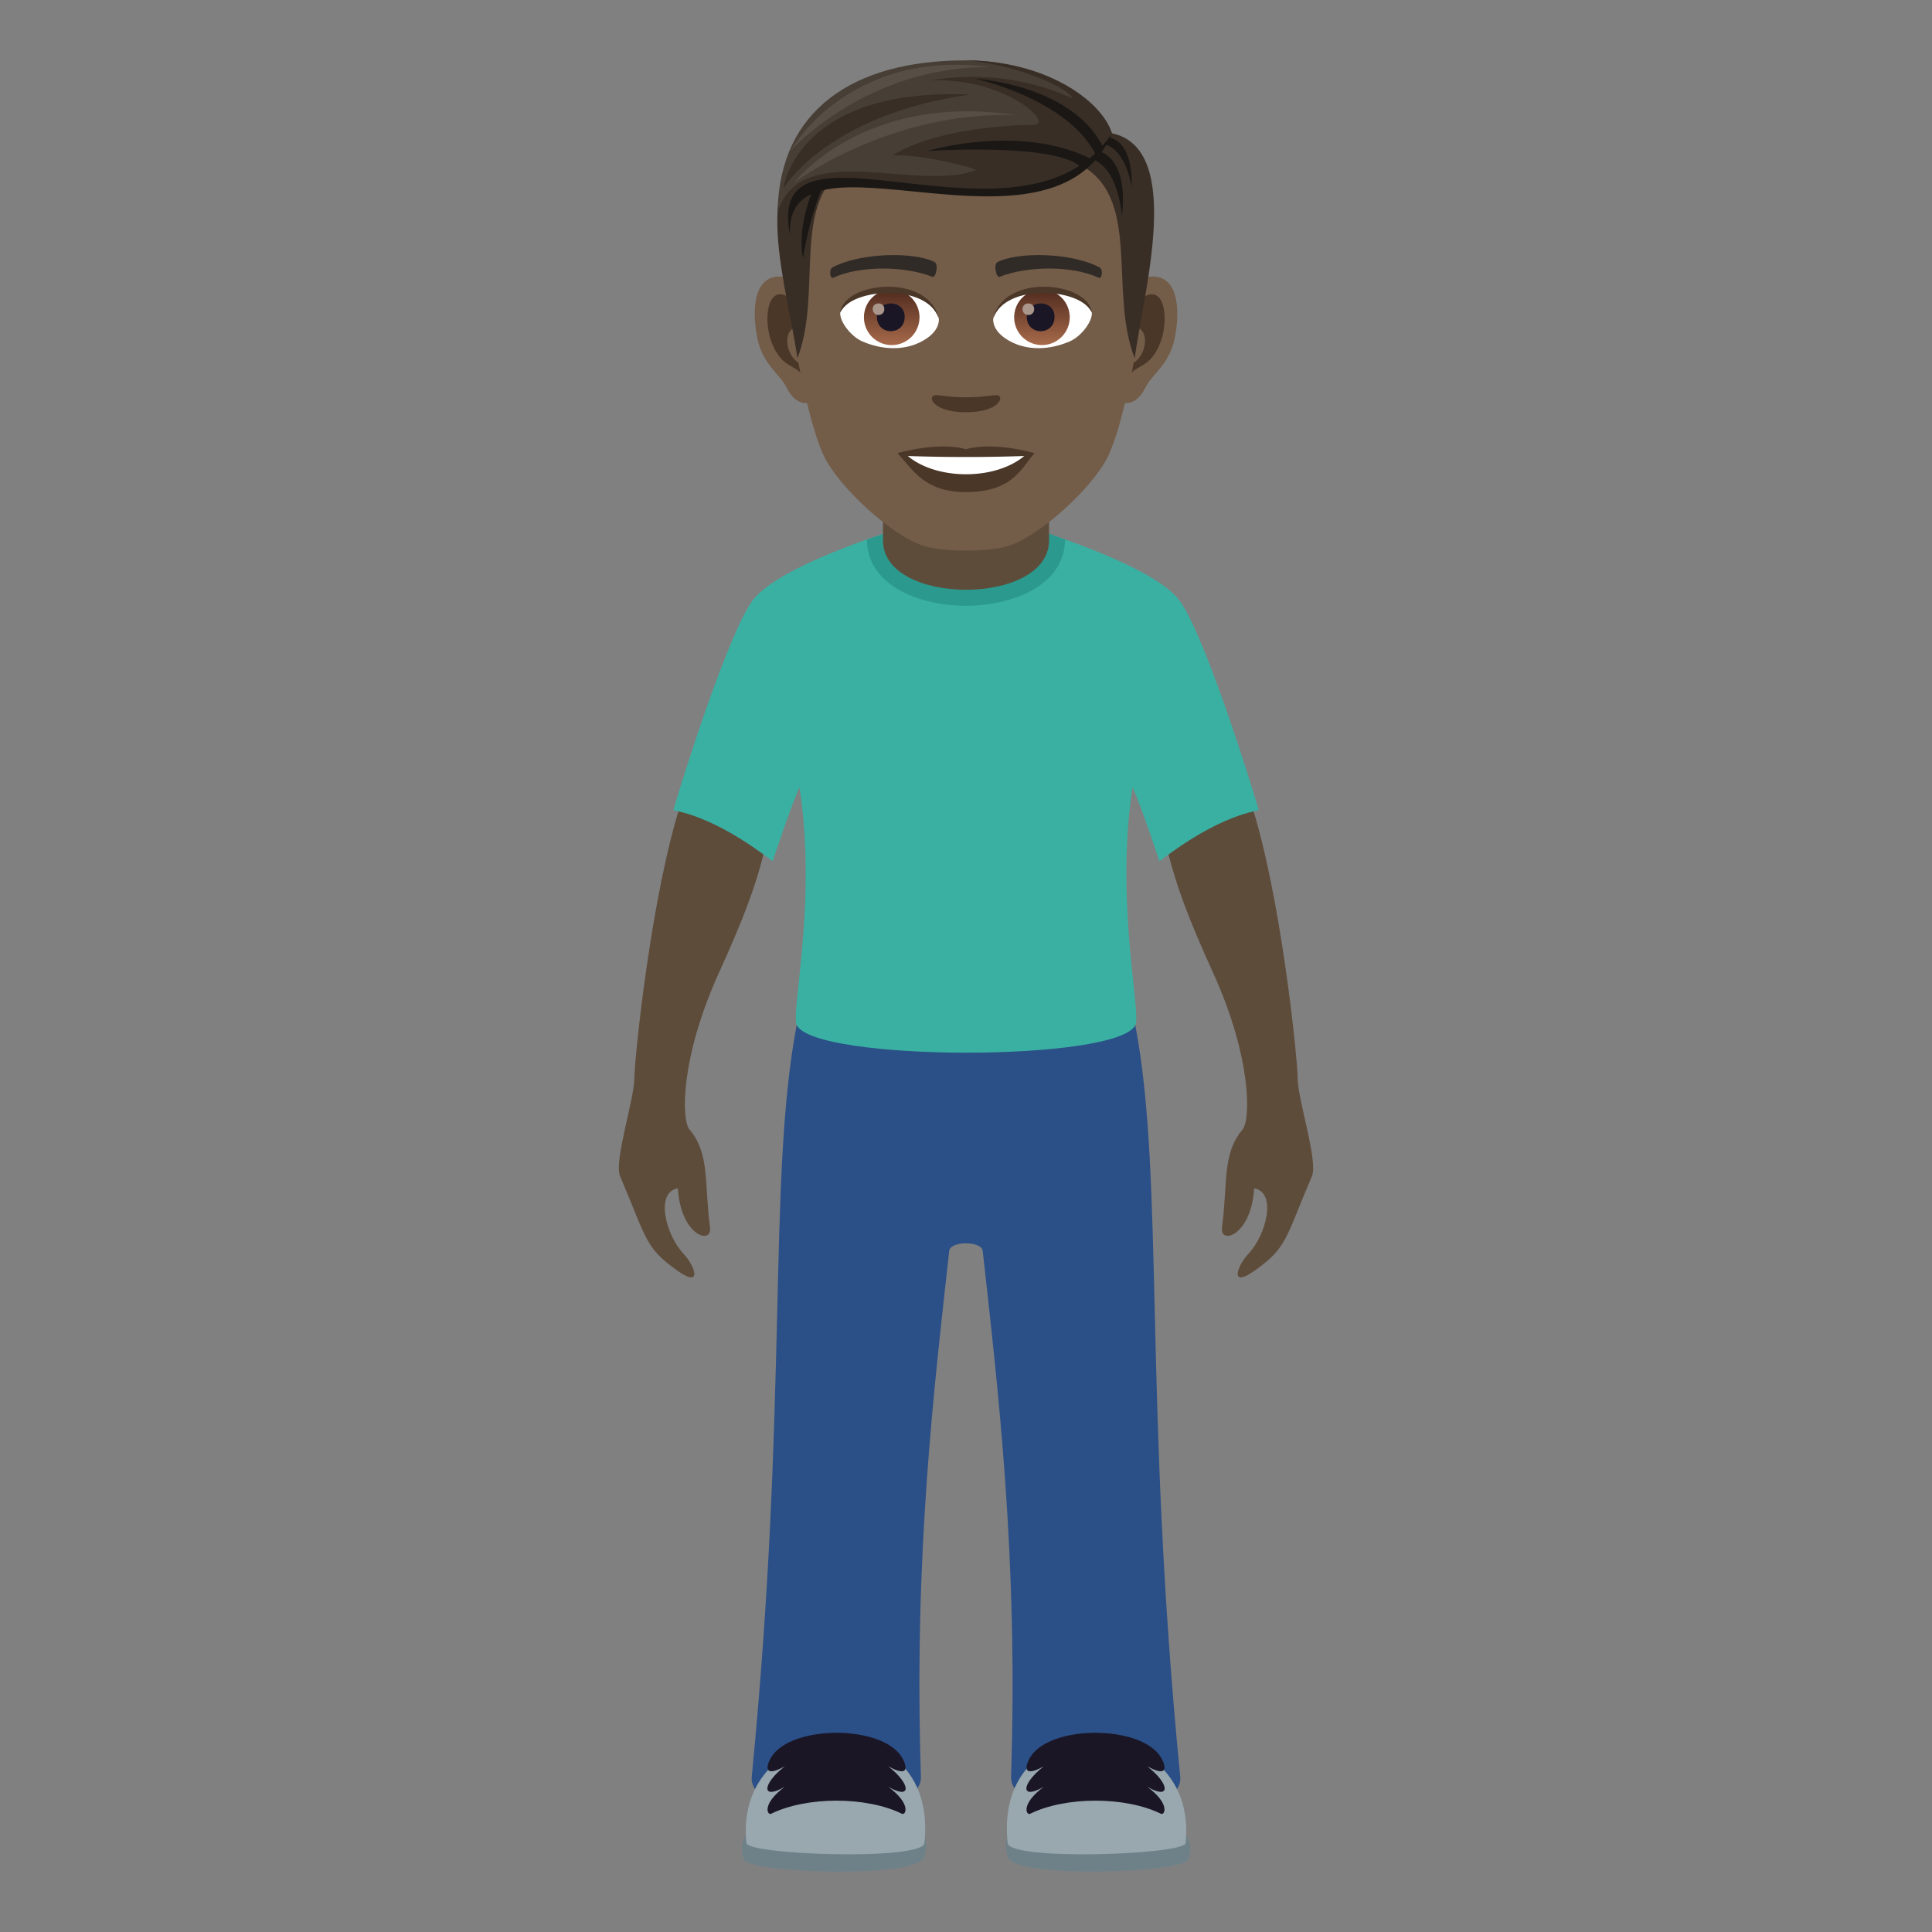 <svg xmlns="http://www.w3.org/2000/svg" xml:space="preserve" style="enable-background:new 0 0 64 64" viewBox="0 0 64 64"><rect x="0" y="0" width="64" height="64" fill="#808080" stroke="none"/><path d="M25.36 28.034c-.735-1.437-2.798-1.437-2.798-1.437-.984 3.015-1.54 8.407-1.55 9.145-.01.718-.682 2.729-.471 3.223.896 2.094.81 2.356 1.909 3.135.832.588.571-.167.194-.566-.584-.617-.955-2.036-.19-2.168.098 1.583 1.144 1.882 1.067 1.295-.2-1.514.001-2.432-.681-3.245-.276-.33-.295-2.397.974-5.188.77-1.697 1.217-2.819 1.545-4.194zm13.282 0c.735-1.437 2.797-1.437 2.797-1.437.985 3.015 1.54 8.407 1.55 9.145.009.718.682 2.729.47 3.223-.896 2.094-.81 2.356-1.908 3.135-.832.588-.573-.167-.195-.566.583-.617.955-2.036.19-2.168-.099 1.583-1.144 1.882-1.067 1.295.202-1.514 0-2.432.682-3.245.275-.33.295-2.397-.974-5.188-.771-1.697-1.216-2.819-1.545-4.194z" style="fill:#5e4c3b"/><path d="M37.61 33.957H26.391c-.978 5.166-.256 12.302-1.488 24.896-.156 1.586 5.654 1.596 5.604 0-.243-7.346.445-12.938.937-17.416.037-.334 1.072-.334 1.11 0 .492 4.478 1.181 10.07.939 17.416-.053 1.596 5.76 1.586 5.603 0-1.232-12.594-.51-19.73-1.488-24.896z" style="fill:#2b4f87"/><path d="M39.037 19.847c-.906-1.135-4.635-2.272-4.635-2.272H29.6s-3.73 1.137-4.634 2.272c-.793.992-2.32 5.816-2.659 6.982.045.055 1.227.112 3.288 1.702 0 0 .64-1.934.89-2.447.588 3.813-.297 7.448-.092 7.873.584 1.213 10.625 1.226 11.217 0 .205-.425-.68-4.06-.094-7.873.252.513.893 2.447.893 2.447 2.06-1.59 3.242-1.647 3.287-1.702-.338-1.166-1.865-5.99-2.658-6.982z" style="fill:#3ab0a2"/><path d="M24.646 61.602c.184.452 5.762.636 5.971-.084.809-2.794-6.88-2.146-5.97.084z" style="fill:#6e8189"/><path d="M24.726 61.053c.041.391 5.834.596 5.897 0 .496-4.753-6.35-4.357-5.897 0z" style="fill:#99a8ae"/><path d="M29.883 58.225c-.645-1.101-3.703-1.095-4.344 0-.117.193-.317.716.457.287-.768.601-.768 1.127 0 .677-.773.578-.574.944-.457.897 1.176-.582 3.166-.582 4.344 0 .119.047.316-.319-.457-.897.767.45.767-.076 0-.677.773.43.576-.094.457-.287z" style="fill:#1a1626"/><path d="M39.355 61.602c-.183.452-5.761.636-5.97-.084-.809-2.794 6.88-2.146 5.97.084z" style="fill:#6e8189"/><path d="M39.275 61.053c-.04.391-5.834.596-5.896 0-.496-4.753 6.347-4.357 5.896 0z" style="fill:#99a8ae"/><path d="M34.119 58.225c.644-1.101 3.701-1.095 4.344 0 .117.193.316.716-.457.287.767.601.767 1.127 0 .677.773.578.574.944.457.897-1.178-.582-3.166-.582-4.344 0-.12.047-.317-.319.457-.897-.768.45-.768-.076 0-.677-.773.43-.576-.094-.457-.287z" style="fill:#1a1626"/><path d="M28.718 17.874c0 2.926 6.563 2.92 6.563-.005l-.59-.212h-5.346l-.627.217z" style="fill:#2b998d"/><path d="M29.25 17.906c0 2.175 5.5 2.175 5.5 0V15.5h-5.5v2.406z" style="fill:#5e4c3b"/><path d="M38.058 9.167c-.937.113-1.615 3.25-1.024 4.078.082.115.565.3.923-.43.199-.405.771-.743.949-1.577.227-1.07.085-2.184-.848-2.07zm-12.114 0c.938.113 1.615 3.25 1.024 4.078-.082.115-.565.3-.924-.43-.198-.405-.77-.743-.948-1.577-.228-1.07-.085-2.184.848-2.07z" style="fill:#735c48"/><path d="M38.033 9.768c-.245.077-.512.45-.656 1.068.854-.183.64 1.24-.103 1.266.008.144.017.29.035.446.357-.52.721-.312 1.082-1.084.325-.697.248-1.886-.358-1.696zm-11.408 1.067c-.145-.618-.411-.99-.656-1.067-.605-.19-.683 1-.358 1.695.36.773.724.565 1.083 1.084.017-.154.027-.302.033-.445-.735-.035-.946-1.44-.102-1.267z" style="fill:#4a3728"/><path d="M32 3.135c-4.062 0-6.02 3.07-5.775 7.34.05.86.583 3.662 1.086 4.667.515 1.028 2.238 2.614 3.293 2.943.667.206 2.127.206 2.793 0 1.056-.329 2.78-1.915 3.294-2.943.504-1.005 1.037-3.807 1.085-4.667.246-4.269-1.711-7.34-5.775-7.34z" style="fill:#735c48"/><path d="M36.415 8.854c-.929-.493-2.707-.516-3.37-.173-.142.066-.048.531.072.488.922-.366 2.412-.373 3.276.03.115.053.163-.277.022-.345zm-8.828 0c.929-.493 2.706-.516 3.37-.173.141.066.048.531-.072.488-.924-.366-2.412-.373-3.277.03-.114.053-.162-.277-.021-.345z" style="fill:#302b27"/><path d="M33.097 13.118c-.116-.08-.388.044-1.096.044-.707 0-.98-.125-1.096-.044-.139.098.082.538 1.096.538s1.236-.44 1.096-.538z" style="fill:#4a3728"/><path d="M31.097 10.528c.034.27-.148.588-.654.827-.32.152-.989.33-1.866-.04-.393-.165-.777-.68-.742-.966.476-.897 2.816-1.028 3.262.18z" style="fill:#fff"/><linearGradient id="a" x1="-1209.669" x2="-1209.669" y1="169.796" y2="169.516" gradientTransform="translate(7977.155 -1104.145) scale(6.57)" gradientUnits="userSpaceOnUse"><stop offset="0" style="stop-color:#a6694a"/><stop offset="1" style="stop-color:#4f2a1e"/></linearGradient><path d="M29.509 9.592a.92.92 0 1 1 0 1.839.92.92 0 0 1 0-1.839z" style="fill:url(#a)"/><path d="M29.049 10.494c0 .636.92.636.92 0 0-.59-.92-.59-.92 0z" style="fill:#1a1626"/><path d="M28.91 10.236c0 .266.384.266.384 0 0-.246-.385-.246-.385 0z" style="fill:#ab968c"/><path d="M31.101 10.564c-.373-1.199-2.92-1.022-3.266-.216.128-1.032 2.948-1.305 3.266.216z" style="fill:#4a3728"/><path d="M32.905 10.528c-.034.27.148.588.653.827.321.152.99.33 1.866-.04.395-.165.777-.68.743-.966-.476-.897-2.817-1.028-3.262.18z" style="fill:#fff"/><linearGradient id="b" x1="-1211.612" x2="-1211.612" y1="169.796" y2="169.516" gradientTransform="translate(7994.886 -1104.145) scale(6.57)" gradientUnits="userSpaceOnUse"><stop offset="0" style="stop-color:#a6694a"/><stop offset="1" style="stop-color:#4f2a1e"/></linearGradient><path d="M34.472 9.592a.92.92 0 1 1 .002 1.838.92.92 0 0 1-.002-1.838z" style="fill:url(#b)"/><path d="M34.013 10.494c0 .636.92.636.92 0 0-.59-.92-.59-.92 0z" style="fill:#1a1626"/><path d="M33.873 10.236c0 .266.386.266.386 0 0-.246-.386-.246-.386 0z" style="fill:#ab968c"/><path d="M32.9 10.564c.373-1.198 2.919-1.027 3.267-.216-.13-1.032-2.948-1.305-3.266.216z" style="fill:#4a3728"/><path d="m36.837 4.415-.925 1.12c1.873 1.148.825 4.147 1.676 6.332.29-2.18 1.643-6.935-.75-7.452zm-9.71.554.925.566c-1.872 1.148-.788 4.147-1.638 6.333-.29-2.18-1.68-6.383.713-6.899z" style="fill:#382e26"/><path d="M35.857 5.218c1.19-.005 1.307 1.938 1.307 1.938s.357-2.212-1.153-2.212l-.154.274zm-8.607.96c-.477 1.164-.646 2.36-.646 2.36s-.251-.838.349-2.318l.296-.042z" style="fill:#1a1714"/><path d="M36.331 4.765c.93-.097 1.155 1.413 1.155 1.413s.127-1.758-1.053-1.64l-.102.227z" style="fill:#1a1714"/><path d="M36.837 4.415S35.45 2 31.982 2c-3.766 0-6.14 1.688-6.221 4.956 2.307-2.275 8.383 1.261 11.076-2.54z" style="fill:#473e35"/><path d="M36.837 4.415C36.48 3.3 34.592 2 31.982 2c1.447.102 3.354.819 3.55 1.271 0 0-2-1.078-4.701-.605 2.476-.113 4.11 1.462 3.415 1.47-.678.008-3.195.093-4.689 1.014.96-.065 2.858.452 2.772.485-1.913.74-5.752-1.02-6.54 1.32 2.964-2.54 8.62 1.551 11.048-2.54z" style="fill:#382e26"/><path d="M36.837 4.415c-1.98 4.68-10.874-.553-10.667 3.365-.908-4.496 7.74 1.049 10.667-3.365z" style="fill:#1a1714"/><path d="M36.295 5.116c-.941-1.846-3.991-2.51-3.991-2.51s3.189.182 4.239 2.263l-.248.247zm-.483.419c-.876-.821-5.102-.532-5.102-.532s3.08-.93 5.436.264l-.334.268z" style="fill:#1a1714"/><path d="M25.95 6.243s.414-3.361 6.192-3.11c-4.75.659-6.192 3.11-6.192 3.11z" style="fill:#382e26"/><path d="M26.307 6.05s2.289-2.995 7.314-2.24c-4.193-.122-7.314 2.24-7.314 2.24zm-.126-1.047s2.513-2.826 6.632-2.778c-4.76-.633-6.632 2.778-6.632 2.778z" style="fill:#574f45"/><path d="M32 14.883c-.913-.27-2.268.128-2.268.128.517.561.894 1.29 2.269 1.29 1.575 0 1.843-.827 2.268-1.29 0 0-1.355-.398-2.268-.128z" style="fill:#4a3728"/><path d="M30.073 15.106c.958.804 2.893.808 3.856 0a56.61 56.61 0 0 1-3.856 0z" style="fill:#fff"/></svg>